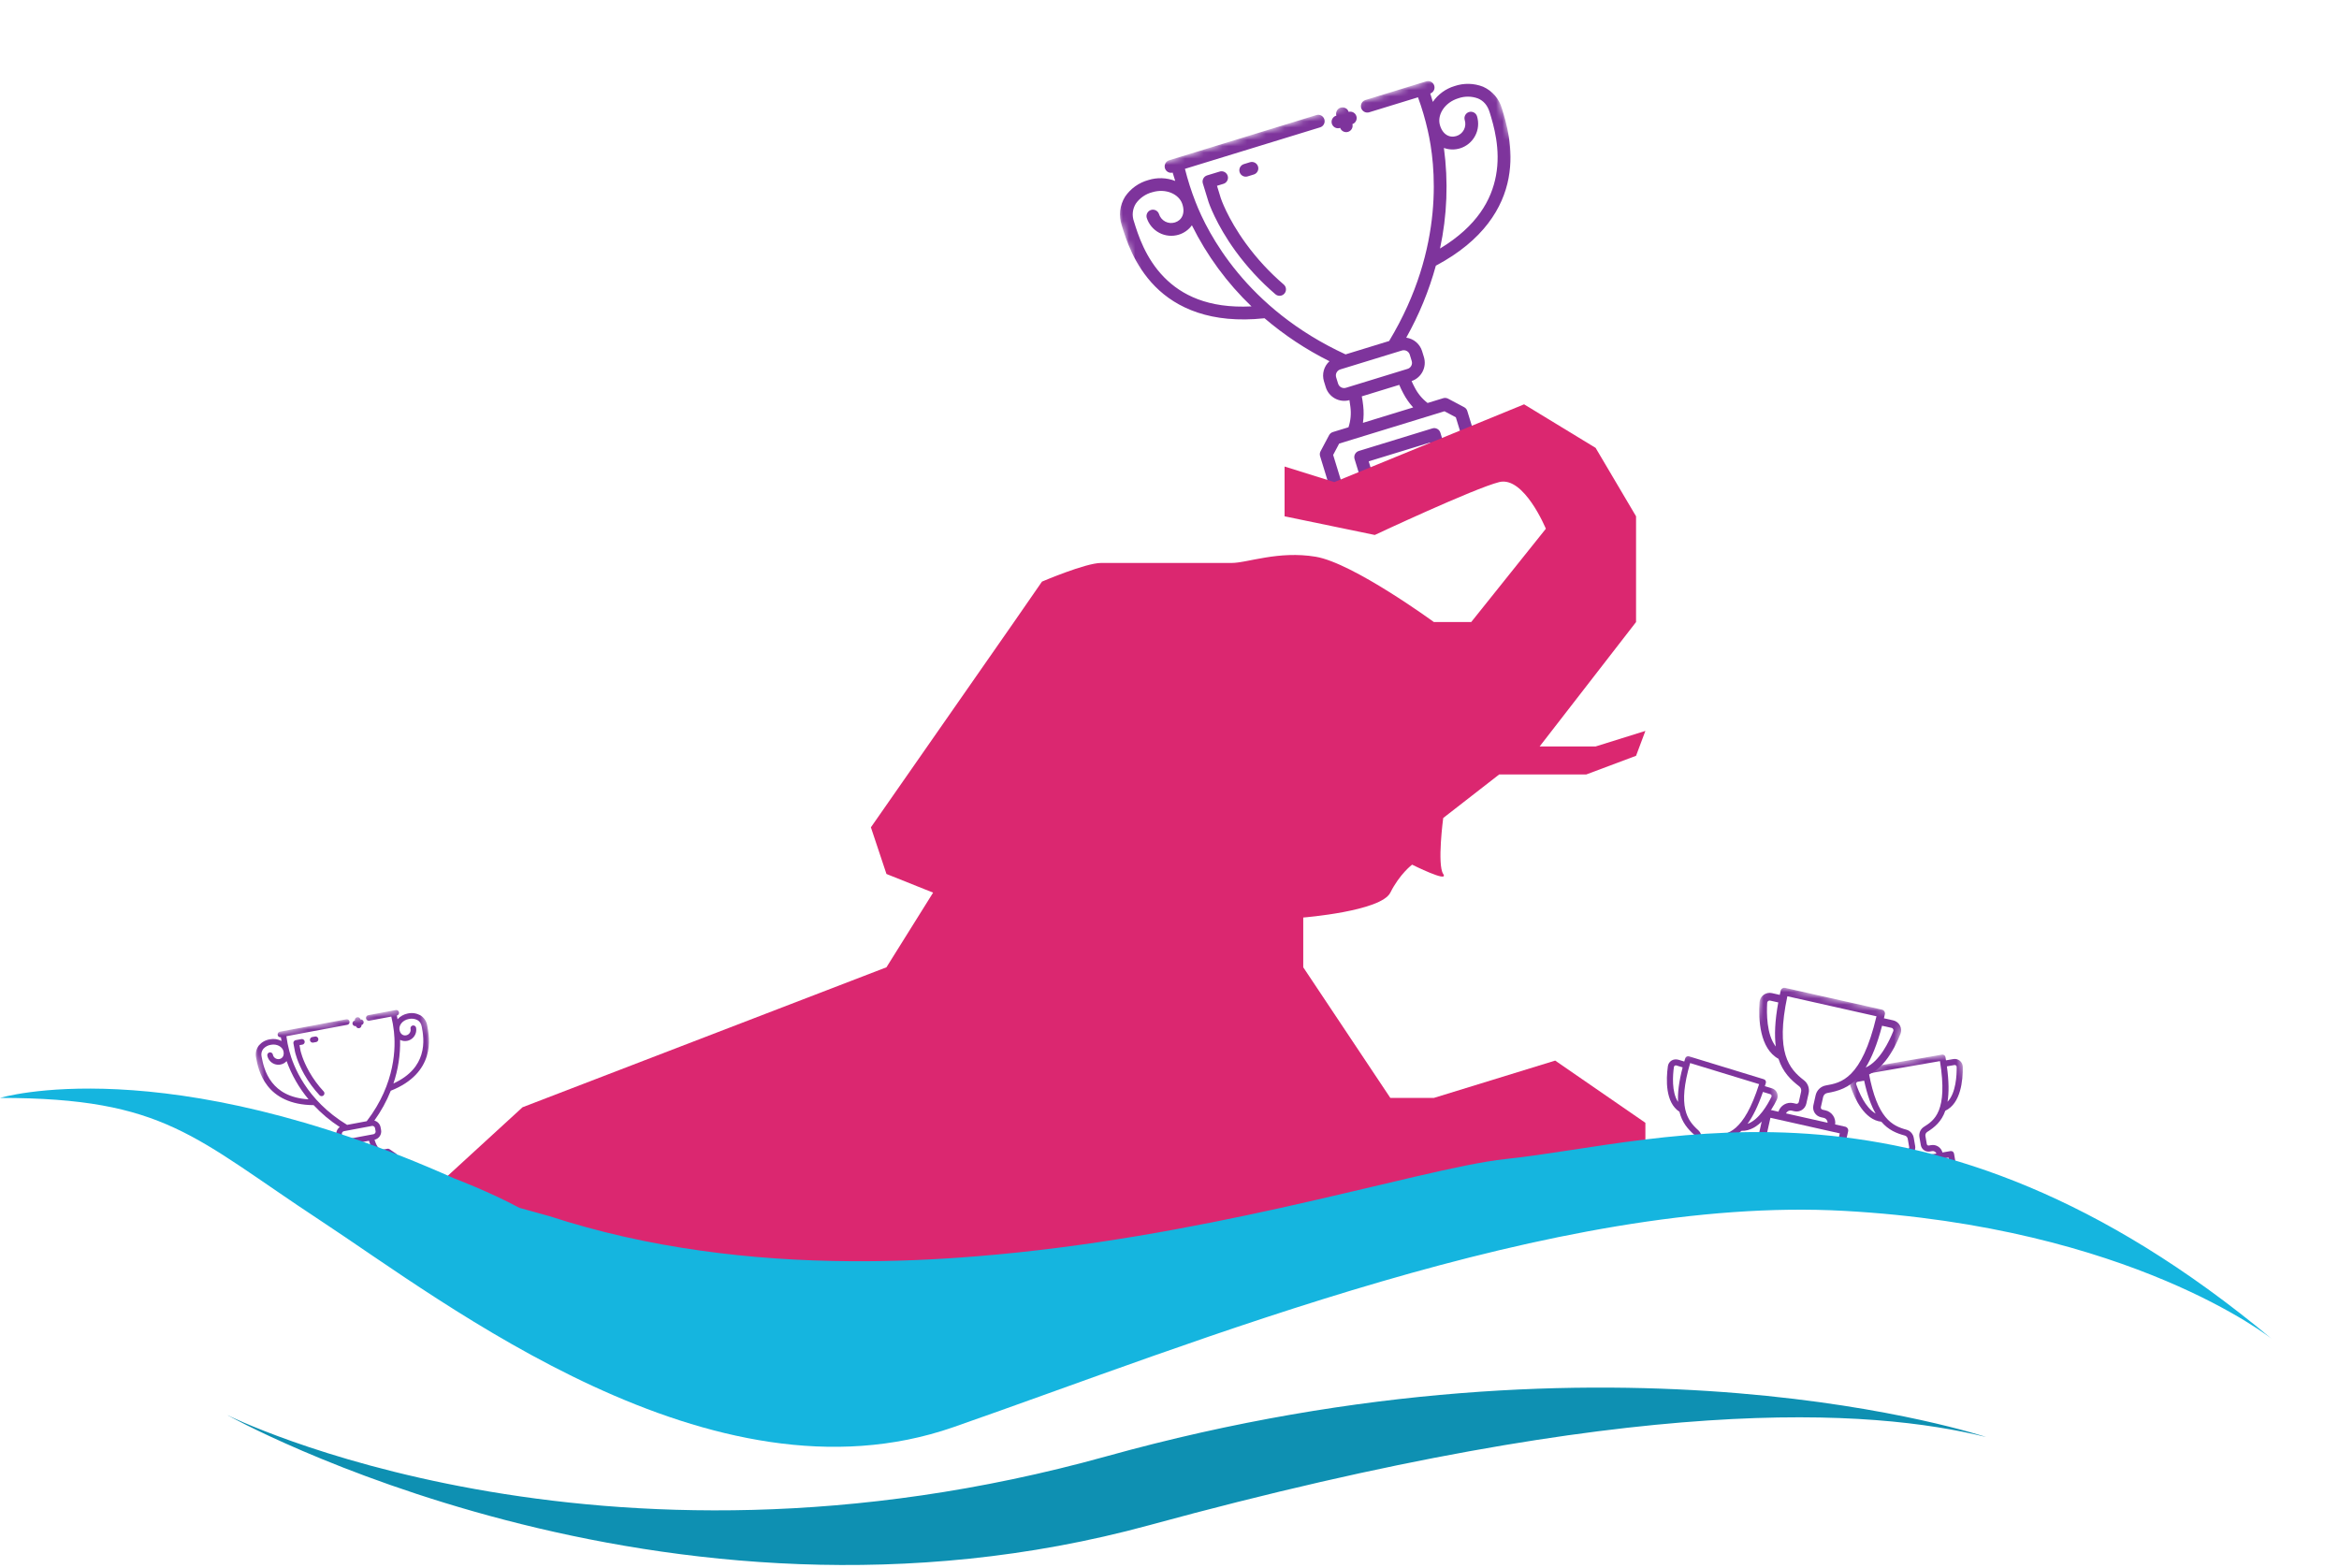 <svg width="376" height="252" viewBox="0 0 376 252" fill="none" xmlns="http://www.w3.org/2000/svg">
<g filter="url(#filter0_d_167_457)">
<mask id="mask0_167_457" style="mask-type:luminance" maskUnits="userSpaceOnUse" x="188" y="0" width="80" height="80">
<path d="M188 18.781L249.182 4.57764e-05L267.964 61.187L206.782 79.968L188 18.781Z" fill="white"/>
</mask>
<g mask="url(#mask0_167_457)">
<path d="M230.022 64.166L239.875 61.142L240.48 63.114L230.627 66.138L230.022 64.166ZM228.425 62.499C228.361 62.519 228.299 62.546 228.24 62.578C228.181 62.61 228.126 62.648 228.074 62.691C228.022 62.734 227.975 62.782 227.933 62.835C227.89 62.887 227.853 62.943 227.822 63.002C227.791 63.062 227.765 63.124 227.746 63.188C227.726 63.253 227.713 63.319 227.707 63.386C227.701 63.453 227.701 63.52 227.708 63.587C227.714 63.654 227.728 63.72 227.747 63.784L228.958 67.727C228.977 67.792 229.003 67.854 229.034 67.914C229.066 67.974 229.104 68.029 229.146 68.082C229.189 68.134 229.237 68.182 229.288 68.225C229.341 68.268 229.397 68.305 229.456 68.338C229.516 68.369 229.579 68.395 229.643 68.415C229.707 68.434 229.773 68.448 229.841 68.454C229.908 68.461 229.976 68.461 230.043 68.454C230.111 68.447 230.176 68.434 230.241 68.414L242.076 64.781C242.14 64.761 242.203 64.735 242.262 64.703C242.322 64.671 242.377 64.633 242.43 64.59C242.482 64.547 242.529 64.499 242.571 64.446C242.613 64.394 242.65 64.338 242.681 64.277C242.714 64.218 242.738 64.155 242.757 64.09C242.777 64.026 242.789 63.959 242.795 63.892C242.801 63.825 242.801 63.757 242.793 63.69C242.786 63.623 242.772 63.557 242.752 63.493L241.542 59.55C241.522 59.485 241.496 59.424 241.464 59.365C241.432 59.306 241.394 59.25 241.351 59.198C241.309 59.146 241.261 59.099 241.209 59.057C241.156 59.014 241.101 58.977 241.041 58.945C240.983 58.913 240.92 58.887 240.856 58.868C240.792 58.848 240.726 58.835 240.658 58.828C240.592 58.822 240.525 58.821 240.458 58.828C240.391 58.834 240.325 58.847 240.26 58.867L228.425 62.499ZM225.274 61.31L242.202 56.114L244.027 57.081L245.414 61.599C245.497 61.873 245.665 62.077 245.916 62.213L248.116 63.373L248.597 64.941L224.933 72.205L224.452 70.637L225.623 68.442C225.753 68.189 225.777 67.926 225.693 67.653L224.307 63.134L225.274 61.31ZM228.91 53.718L234.935 51.869C235.128 52.334 235.345 52.789 235.585 53.232C236.014 54.057 236.543 54.812 237.169 55.498L229.096 57.977C229.23 57.057 229.243 56.135 229.136 55.212C229.078 54.645 228.991 54.131 228.909 53.719L228.91 53.718ZM225.483 49.38L235.336 46.355C235.401 46.334 235.467 46.319 235.534 46.31C235.602 46.302 235.671 46.3 235.738 46.305C235.806 46.311 235.873 46.323 235.939 46.342C236.004 46.361 236.068 46.386 236.128 46.418C236.188 46.45 236.245 46.487 236.298 46.53C236.351 46.573 236.399 46.621 236.442 46.674C236.484 46.727 236.522 46.784 236.554 46.845C236.585 46.906 236.611 46.969 236.629 47.034L236.932 48.021C236.954 48.086 236.968 48.153 236.976 48.22C236.984 48.288 236.984 48.356 236.979 48.424C236.973 48.492 236.96 48.559 236.94 48.624C236.921 48.689 236.895 48.752 236.863 48.813C236.831 48.872 236.792 48.929 236.749 48.981C236.705 49.034 236.657 49.082 236.604 49.124C236.551 49.166 236.493 49.203 236.432 49.234C236.372 49.266 236.309 49.291 236.243 49.308L226.39 52.333C226.325 52.355 226.258 52.37 226.191 52.378C226.123 52.387 226.055 52.388 225.988 52.383C225.919 52.378 225.852 52.365 225.787 52.346C225.721 52.327 225.658 52.302 225.597 52.271C225.537 52.239 225.481 52.201 225.428 52.158C225.375 52.115 225.327 52.067 225.284 52.014C225.241 51.961 225.203 51.904 225.172 51.843C225.14 51.783 225.115 51.719 225.096 51.654L224.793 50.668C224.772 50.602 224.757 50.536 224.75 50.468C224.742 50.401 224.741 50.332 224.747 50.264C224.753 50.197 224.766 50.13 224.785 50.064C224.805 49.999 224.83 49.936 224.863 49.877C224.895 49.816 224.933 49.76 224.977 49.707C225.02 49.655 225.069 49.608 225.122 49.564C225.176 49.522 225.232 49.485 225.293 49.454C225.354 49.423 225.418 49.398 225.483 49.38ZM244.427 5.8C244.941 5.62 245.471 5.532 246.015 5.538C246.56 5.543 247.088 5.641 247.598 5.832C248.452 6.197 249.104 6.869 249.472 8.069C250.109 10.143 251.275 13.995 250.48 18.245C249.76 22.099 247.502 26.31 241.488 29.956C242.058 27.299 242.396 24.612 242.5 21.896C242.605 19.18 242.474 16.475 242.111 13.782C242.528 13.934 242.96 14.015 243.404 14.026C243.849 14.037 244.283 13.977 244.708 13.846C244.837 13.806 244.963 13.76 245.088 13.708C245.212 13.655 245.333 13.597 245.452 13.532C245.57 13.468 245.685 13.398 245.797 13.323C245.909 13.247 246.017 13.166 246.121 13.08C246.225 12.993 246.324 12.903 246.419 12.807C246.514 12.711 246.604 12.611 246.689 12.506C246.774 12.401 246.854 12.293 246.928 12.181C247.002 12.068 247.072 11.952 247.134 11.833C247.198 11.714 247.255 11.592 247.306 11.467C247.357 11.342 247.402 11.215 247.441 11.086C247.48 10.956 247.512 10.826 247.538 10.694C247.563 10.561 247.583 10.428 247.596 10.294C247.609 10.159 247.615 10.025 247.615 9.889C247.615 9.754 247.608 9.621 247.594 9.486C247.581 9.352 247.561 9.218 247.534 9.086C247.508 8.954 247.475 8.824 247.436 8.694C247.416 8.63 247.39 8.567 247.358 8.507C247.325 8.448 247.288 8.392 247.244 8.339C247.201 8.287 247.153 8.24 247.101 8.197C247.048 8.153 246.992 8.117 246.932 8.084C246.872 8.053 246.809 8.027 246.745 8.008C246.68 7.989 246.614 7.976 246.545 7.969C246.478 7.962 246.411 7.963 246.343 7.97C246.276 7.976 246.209 7.99 246.145 8.01C246.079 8.03 246.018 8.056 245.958 8.088C245.898 8.12 245.842 8.158 245.789 8.201C245.737 8.245 245.69 8.292 245.647 8.345C245.604 8.397 245.567 8.454 245.535 8.513C245.504 8.574 245.477 8.636 245.458 8.701C245.439 8.766 245.426 8.832 245.419 8.899C245.413 8.968 245.413 9.035 245.42 9.102C245.427 9.17 245.44 9.236 245.46 9.301C245.501 9.429 245.529 9.562 245.544 9.696C245.559 9.831 245.56 9.966 245.548 10.1C245.537 10.235 245.511 10.368 245.474 10.498C245.435 10.628 245.384 10.752 245.321 10.873C245.258 10.992 245.184 11.105 245.098 11.21C245.013 11.314 244.917 11.41 244.813 11.496C244.708 11.582 244.596 11.657 244.477 11.721C244.357 11.785 244.232 11.836 244.103 11.875C243 12.214 241.863 11.606 241.45 10.032C241.039 8.458 242.206 6.482 244.427 5.8ZM209.955 16.382C209.889 16.402 209.827 16.428 209.768 16.46C209.708 16.493 209.652 16.53 209.6 16.573C209.547 16.616 209.5 16.664 209.457 16.717C209.414 16.769 209.377 16.825 209.345 16.886C209.313 16.945 209.288 17.008 209.268 17.072C209.248 17.138 209.236 17.203 209.229 17.272C209.223 17.339 209.224 17.406 209.23 17.474C209.237 17.541 209.25 17.607 209.27 17.672C209.29 17.737 209.316 17.799 209.349 17.858C209.381 17.918 209.418 17.975 209.461 18.027C209.504 18.079 209.552 18.126 209.605 18.169C209.657 18.212 209.714 18.249 209.774 18.281C209.833 18.313 209.896 18.338 209.961 18.358C210.026 18.378 210.092 18.39 210.16 18.397C210.227 18.403 210.294 18.403 210.362 18.396C210.429 18.389 210.495 18.376 210.56 18.356L211.547 18.053C211.612 18.033 211.674 18.007 211.734 17.975C211.794 17.943 211.849 17.905 211.901 17.862C211.954 17.819 212.002 17.771 212.044 17.719C212.087 17.666 212.125 17.61 212.156 17.55C212.188 17.49 212.213 17.427 212.233 17.363C212.252 17.298 212.266 17.232 212.272 17.164C212.278 17.097 212.278 17.029 212.271 16.961C212.264 16.895 212.251 16.828 212.231 16.764C212.211 16.698 212.185 16.636 212.153 16.577C212.12 16.517 212.083 16.461 212.04 16.409C211.997 16.356 211.949 16.309 211.896 16.266C211.844 16.223 211.788 16.186 211.728 16.154C211.668 16.122 211.605 16.097 211.54 16.078C211.476 16.057 211.409 16.045 211.342 16.038C211.274 16.032 211.207 16.032 211.14 16.039C211.072 16.046 211.006 16.059 210.941 16.079L209.955 16.382ZM204.037 18.199C203.972 18.219 203.91 18.245 203.851 18.278C203.791 18.311 203.736 18.349 203.684 18.392C203.632 18.436 203.585 18.484 203.542 18.536C203.5 18.589 203.463 18.645 203.432 18.705C203.401 18.765 203.375 18.828 203.356 18.893C203.338 18.957 203.325 19.024 203.319 19.091C203.313 19.158 203.314 19.226 203.32 19.293C203.328 19.36 203.341 19.426 203.362 19.491L204.285 22.499C204.285 22.499 205.442 26.007 208.618 30.374C210.488 32.936 212.628 35.249 215.036 37.313C215.088 37.356 215.143 37.394 215.201 37.426C215.26 37.457 215.322 37.484 215.386 37.503C215.45 37.524 215.515 37.537 215.581 37.544C215.648 37.552 215.715 37.552 215.781 37.547C215.848 37.541 215.913 37.53 215.978 37.511C216.042 37.493 216.104 37.468 216.164 37.437C216.223 37.407 216.28 37.371 216.332 37.33C216.385 37.288 216.433 37.242 216.476 37.191C216.52 37.14 216.558 37.086 216.591 37.027C216.624 36.969 216.651 36.908 216.672 36.844C216.693 36.781 216.708 36.716 216.716 36.649C216.725 36.583 216.726 36.517 216.722 36.45C216.717 36.383 216.706 36.317 216.689 36.252C216.671 36.188 216.648 36.126 216.618 36.066C216.589 36.005 216.554 35.949 216.513 35.896C216.473 35.842 216.427 35.793 216.377 35.749C214.091 33.789 212.06 31.593 210.286 29.16C207.274 25.02 206.243 21.849 206.243 21.849L205.636 19.869L206.614 19.569C206.683 19.551 206.748 19.528 206.812 19.497C206.875 19.468 206.934 19.431 206.991 19.389C207.047 19.346 207.098 19.299 207.144 19.246C207.191 19.193 207.231 19.136 207.265 19.075C207.301 19.014 207.328 18.95 207.35 18.883C207.372 18.817 207.386 18.748 207.394 18.678C207.402 18.608 207.402 18.539 207.396 18.468C207.389 18.399 207.375 18.33 207.354 18.263C207.334 18.196 207.307 18.131 207.273 18.07C207.239 18.008 207.2 17.95 207.154 17.897C207.109 17.843 207.058 17.795 207.003 17.752C206.947 17.709 206.888 17.671 206.825 17.64C206.762 17.61 206.697 17.584 206.629 17.567C206.561 17.549 206.492 17.538 206.422 17.535C206.351 17.531 206.282 17.535 206.212 17.545C206.143 17.556 206.075 17.573 206.009 17.598L204.037 18.199ZM198.88 25.757C198.751 25.797 198.619 25.825 198.484 25.839C198.349 25.854 198.214 25.855 198.078 25.842C197.944 25.83 197.811 25.804 197.681 25.766C197.551 25.726 197.427 25.675 197.306 25.612C197.186 25.549 197.074 25.473 196.969 25.388C196.864 25.302 196.769 25.206 196.683 25.101C196.597 24.997 196.522 24.884 196.458 24.765C196.394 24.645 196.343 24.52 196.304 24.39C196.282 24.328 196.254 24.268 196.221 24.212C196.187 24.156 196.149 24.103 196.105 24.053C196.061 24.005 196.013 23.96 195.961 23.92C195.909 23.88 195.854 23.846 195.795 23.816C195.736 23.787 195.675 23.763 195.612 23.745C195.549 23.727 195.484 23.716 195.419 23.71C195.353 23.705 195.287 23.706 195.222 23.712C195.157 23.72 195.093 23.733 195.03 23.752C194.967 23.772 194.907 23.797 194.849 23.827C194.79 23.858 194.736 23.895 194.685 23.936C194.634 23.977 194.587 24.022 194.544 24.073C194.502 24.123 194.464 24.177 194.432 24.234C194.4 24.292 194.374 24.351 194.353 24.413C194.332 24.476 194.318 24.54 194.309 24.605C194.301 24.67 194.299 24.735 194.302 24.801C194.306 24.866 194.317 24.931 194.333 24.995C194.373 25.124 194.419 25.25 194.471 25.375C194.524 25.5 194.582 25.621 194.646 25.739C194.71 25.858 194.781 25.973 194.856 26.085C194.932 26.197 195.012 26.305 195.099 26.408C195.185 26.513 195.276 26.612 195.372 26.707C195.467 26.802 195.567 26.892 195.672 26.978C195.777 27.062 195.886 27.142 195.998 27.217C196.11 27.291 196.226 27.36 196.346 27.424C196.465 27.487 196.587 27.544 196.712 27.596C196.836 27.646 196.964 27.692 197.092 27.731C197.222 27.77 197.353 27.802 197.485 27.828C197.617 27.854 197.751 27.874 197.886 27.887C198.019 27.9 198.154 27.906 198.289 27.906C198.424 27.906 198.559 27.899 198.693 27.885C198.827 27.872 198.961 27.853 199.093 27.826C199.225 27.8 199.356 27.767 199.485 27.728C199.91 27.598 200.304 27.403 200.666 27.145C201.027 26.887 201.339 26.577 201.6 26.218C202.807 28.651 204.215 30.963 205.824 33.152C207.432 35.341 209.218 37.376 211.18 39.255C204.161 39.61 199.925 37.396 197.172 34.61C194.13 31.537 192.928 27.695 192.292 25.622C192.204 25.385 192.144 25.14 192.112 24.889C192.08 24.637 192.077 24.386 192.104 24.134C192.13 23.881 192.185 23.635 192.269 23.396C192.352 23.157 192.462 22.93 192.598 22.716C192.913 22.271 193.294 21.895 193.742 21.585C194.189 21.274 194.676 21.049 195.203 20.91C197.423 20.229 199.497 21.209 200.041 22.743C200.583 24.279 199.983 25.418 198.88 25.757ZM225.505 7.303C225.44 7.324 225.379 7.35 225.32 7.382C225.261 7.414 225.205 7.452 225.154 7.495C225.102 7.538 225.055 7.586 225.013 7.638C224.971 7.69 224.934 7.746 224.902 7.805C224.871 7.865 224.845 7.927 224.826 7.992C224.807 8.056 224.794 8.122 224.787 8.189C224.781 8.256 224.781 8.323 224.788 8.39C224.794 8.457 224.807 8.523 224.827 8.587C224.759 8.604 224.695 8.629 224.632 8.659C224.569 8.69 224.51 8.727 224.455 8.769C224.399 8.812 224.349 8.859 224.304 8.912C224.258 8.966 224.219 9.022 224.185 9.083C224.151 9.143 224.123 9.207 224.102 9.273C224.081 9.34 224.066 9.408 224.06 9.477C224.052 9.547 224.052 9.616 224.058 9.685C224.065 9.755 224.079 9.823 224.099 9.889C224.119 9.956 224.146 10.02 224.18 10.081C224.213 10.142 224.253 10.199 224.298 10.252C224.342 10.306 224.393 10.354 224.447 10.398C224.502 10.44 224.56 10.478 224.622 10.508C224.685 10.54 224.749 10.565 224.817 10.583C224.884 10.601 224.952 10.612 225.022 10.617C225.092 10.621 225.161 10.619 225.23 10.609C225.299 10.599 225.367 10.582 225.432 10.559C225.454 10.621 225.482 10.68 225.516 10.736C225.549 10.793 225.588 10.846 225.632 10.895C225.675 10.944 225.723 10.988 225.775 11.029C225.827 11.069 225.883 11.103 225.942 11.133C226.001 11.162 226.061 11.186 226.125 11.203C226.188 11.221 226.252 11.233 226.318 11.238C226.383 11.243 226.449 11.243 226.514 11.236C226.579 11.229 226.644 11.216 226.706 11.197C226.769 11.177 226.829 11.152 226.888 11.121C226.945 11.091 227 11.054 227.051 11.013C227.102 10.972 227.149 10.926 227.192 10.876C227.235 10.826 227.271 10.772 227.303 10.715C227.335 10.657 227.362 10.598 227.383 10.535C227.403 10.473 227.419 10.409 227.427 10.344C227.435 10.279 227.438 10.213 227.434 10.148C227.43 10.082 227.42 10.018 227.404 9.954C227.466 9.932 227.525 9.904 227.582 9.87C227.638 9.837 227.692 9.798 227.741 9.755C227.79 9.711 227.835 9.663 227.876 9.611C227.915 9.559 227.951 9.503 227.98 9.445C228.01 9.386 228.033 9.324 228.051 9.262C228.069 9.198 228.08 9.133 228.086 9.068C228.092 9.002 228.091 8.936 228.084 8.87C228.077 8.805 228.064 8.742 228.044 8.678C228.025 8.615 228 8.554 227.969 8.497C227.938 8.438 227.902 8.383 227.861 8.332C227.819 8.281 227.773 8.235 227.722 8.192C227.673 8.149 227.619 8.112 227.561 8.08C227.504 8.048 227.444 8.022 227.381 8.001C227.318 7.98 227.255 7.966 227.189 7.957C227.124 7.949 227.058 7.947 226.993 7.951C226.927 7.955 226.862 7.965 226.798 7.982C226.778 7.918 226.752 7.855 226.719 7.795C226.686 7.736 226.648 7.68 226.605 7.628C226.561 7.576 226.514 7.529 226.461 7.487C226.408 7.443 226.352 7.407 226.291 7.376C226.232 7.343 226.169 7.318 226.104 7.299C226.039 7.28 225.973 7.267 225.905 7.261C225.838 7.255 225.771 7.255 225.703 7.262C225.636 7.27 225.569 7.283 225.505 7.303ZM239.519 10.982C240.726 16.234 242.42 29.716 233.306 44.821L226.302 46.971C210.304 39.591 204.141 27.501 202.184 22.465C201.504 20.727 200.937 18.952 200.483 17.142L222.169 10.485C222.237 10.467 222.301 10.443 222.364 10.412C222.426 10.381 222.485 10.345 222.54 10.302C222.595 10.259 222.644 10.211 222.69 10.159C222.735 10.106 222.775 10.049 222.809 9.988C222.842 9.928 222.87 9.864 222.891 9.798C222.912 9.732 222.926 9.664 222.933 9.595C222.941 9.526 222.941 9.456 222.934 9.388C222.927 9.318 222.913 9.25 222.893 9.184C222.873 9.117 222.846 9.054 222.813 8.993C222.78 8.931 222.74 8.874 222.695 8.821C222.651 8.768 222.602 8.72 222.546 8.677C222.492 8.633 222.434 8.596 222.372 8.565C222.31 8.534 222.245 8.509 222.178 8.491C222.111 8.472 222.043 8.461 221.973 8.457C221.904 8.452 221.835 8.455 221.766 8.464C221.697 8.474 221.63 8.49 221.564 8.513L197.903 15.776C197.842 15.798 197.782 15.826 197.725 15.86C197.669 15.893 197.616 15.932 197.567 15.976C197.518 16.019 197.473 16.067 197.433 16.119C197.393 16.171 197.358 16.226 197.33 16.286C197.3 16.345 197.276 16.405 197.258 16.469C197.241 16.532 197.23 16.596 197.224 16.662C197.218 16.727 197.219 16.793 197.226 16.858C197.233 16.923 197.246 16.988 197.265 17.05C197.284 17.113 197.31 17.173 197.341 17.232C197.372 17.289 197.408 17.344 197.449 17.395C197.491 17.446 197.536 17.493 197.586 17.536C197.636 17.578 197.69 17.615 197.747 17.647C197.804 17.68 197.864 17.706 197.927 17.727C197.989 17.747 198.053 17.762 198.118 17.771C198.183 17.779 198.249 17.782 198.314 17.778C198.38 17.774 198.445 17.764 198.508 17.748L198.92 19.09C198.229 18.821 197.514 18.675 196.772 18.65C196.031 18.626 195.308 18.724 194.6 18.947C194.223 19.05 193.857 19.185 193.503 19.353C193.15 19.52 192.814 19.718 192.495 19.945C192.176 20.172 191.88 20.425 191.606 20.704C191.332 20.984 191.084 21.285 190.864 21.608C190.652 21.949 190.479 22.31 190.346 22.689C190.213 23.068 190.124 23.457 190.077 23.857C190.03 24.256 190.027 24.655 190.068 25.055C190.109 25.455 190.193 25.845 190.321 26.227C190.957 28.3 192.251 32.575 195.707 36.064C199.105 39.496 204.636 42.091 213.278 41.161C216.475 43.89 219.954 46.193 223.714 48.07C223.497 48.266 223.31 48.491 223.155 48.741C223.001 48.991 222.884 49.258 222.804 49.541C222.726 49.825 222.687 50.114 222.69 50.408C222.694 50.703 222.737 50.991 222.821 51.273L223.124 52.259C223.185 52.45 223.262 52.634 223.357 52.809C223.452 52.985 223.563 53.151 223.69 53.305C223.818 53.459 223.958 53.6 224.112 53.727C224.267 53.855 224.432 53.966 224.607 54.062C224.783 54.157 224.966 54.235 225.157 54.295C225.347 54.355 225.542 54.397 225.741 54.419C225.94 54.442 226.139 54.445 226.338 54.429C226.537 54.414 226.733 54.38 226.926 54.326C226.982 54.639 227.037 55.011 227.081 55.417C227.224 56.53 227.122 57.62 226.773 58.686L224.257 59.458C224.126 59.499 224.008 59.564 223.903 59.652C223.798 59.74 223.714 59.845 223.65 59.967L222.283 62.543C222.219 62.664 222.18 62.791 222.167 62.927C222.154 63.063 222.167 63.196 222.207 63.326L223.597 67.853L222.431 70.052C222.365 70.172 222.325 70.3 222.312 70.436C222.298 70.572 222.311 70.706 222.35 70.836L223.259 73.795C223.279 73.861 223.305 73.923 223.337 73.983C223.369 74.043 223.407 74.098 223.451 74.151C223.494 74.204 223.542 74.251 223.595 74.294C223.648 74.337 223.704 74.374 223.764 74.406C223.824 74.438 223.887 74.463 223.952 74.482C224.017 74.501 224.084 74.515 224.151 74.52C224.219 74.527 224.287 74.527 224.354 74.519C224.422 74.512 224.488 74.499 224.553 74.478L250.185 66.61C250.25 66.59 250.312 66.564 250.371 66.532C250.431 66.499 250.487 66.462 250.539 66.418C250.591 66.375 250.638 66.327 250.68 66.275C250.723 66.222 250.76 66.166 250.792 66.107C250.823 66.046 250.849 65.984 250.868 65.919C250.887 65.855 250.9 65.788 250.906 65.721C250.912 65.654 250.913 65.586 250.906 65.52C250.899 65.452 250.885 65.386 250.865 65.321L249.956 62.361C249.874 62.09 249.707 61.888 249.457 61.755L247.259 60.589L245.869 56.064C245.83 55.934 245.766 55.817 245.679 55.712C245.591 55.607 245.488 55.523 245.367 55.459L242.79 54.093C242.669 54.027 242.539 53.988 242.402 53.975C242.265 53.961 242.13 53.975 241.998 54.014L239.489 54.785C238.601 54.097 237.904 53.253 237.397 52.252C237.203 51.894 237.043 51.552 236.919 51.26C237.108 51.196 237.29 51.114 237.462 51.016C237.636 50.916 237.799 50.802 237.949 50.671C238.101 50.541 238.239 50.397 238.362 50.241C238.486 50.083 238.593 49.917 238.685 49.739C238.776 49.562 238.85 49.377 238.907 49.185C238.963 48.994 239 48.798 239.019 48.6C239.037 48.401 239.036 48.202 239.017 48.003C238.997 47.804 238.959 47.609 238.902 47.418L238.599 46.431C238.511 46.15 238.385 45.887 238.222 45.641C238.059 45.396 237.865 45.178 237.64 44.988C237.415 44.798 237.169 44.642 236.899 44.523C236.63 44.402 236.35 44.322 236.058 44.282C238.116 40.618 239.703 36.761 240.817 32.71C248.497 28.633 251.615 23.379 252.507 18.631C253.412 13.801 252.081 9.538 251.444 7.464C251.336 7.077 251.187 6.707 250.998 6.353C250.808 5.999 250.582 5.67 250.321 5.366C250.058 5.061 249.766 4.789 249.445 4.55C249.123 4.309 248.779 4.107 248.412 3.943C248.048 3.799 247.674 3.689 247.29 3.611C246.907 3.534 246.519 3.49 246.128 3.482C245.737 3.473 245.347 3.498 244.961 3.557C244.574 3.617 244.196 3.71 243.825 3.837C243.115 4.05 242.46 4.374 241.861 4.81C241.262 5.246 240.751 5.769 240.331 6.379L239.919 5.036C239.98 5.014 240.039 4.986 240.096 4.952C240.152 4.919 240.205 4.88 240.254 4.837C240.303 4.793 240.348 4.745 240.388 4.693C240.428 4.641 240.463 4.585 240.492 4.527C240.522 4.468 240.545 4.407 240.563 4.343C240.58 4.281 240.592 4.216 240.598 4.15C240.603 4.085 240.602 4.019 240.595 3.954C240.588 3.888 240.574 3.825 240.555 3.762C240.536 3.7 240.511 3.638 240.48 3.581C240.45 3.523 240.413 3.468 240.372 3.417C240.331 3.366 240.285 3.319 240.235 3.277C240.185 3.234 240.132 3.197 240.074 3.165C240.017 3.132 239.956 3.106 239.894 3.085C239.832 3.065 239.768 3.05 239.703 3.042C239.638 3.033 239.572 3.03 239.507 3.035C239.441 3.038 239.376 3.049 239.313 3.064L229.452 6.091C229.39 6.114 229.331 6.142 229.275 6.175C229.218 6.209 229.166 6.247 229.116 6.291C229.067 6.334 229.023 6.383 228.982 6.434C228.943 6.487 228.908 6.542 228.878 6.601C228.849 6.66 228.825 6.721 228.808 6.784C228.79 6.847 228.778 6.912 228.773 6.977C228.767 7.043 228.768 7.109 228.775 7.174C228.783 7.238 228.796 7.303 228.815 7.365C228.834 7.428 228.86 7.489 228.89 7.547C228.921 7.605 228.957 7.66 228.998 7.711C229.039 7.762 229.085 7.809 229.136 7.851C229.185 7.893 229.239 7.931 229.296 7.963C229.354 7.995 229.414 8.022 229.476 8.042C229.539 8.063 229.603 8.077 229.667 8.086C229.733 8.095 229.798 8.098 229.864 8.093C229.929 8.09 229.994 8.079 230.058 8.063L237.947 5.642C238.586 7.388 239.109 9.168 239.519 10.982Z" fill="#7E349C"/>
</g>
<mask id="mask1_167_457" style="mask-type:luminance" maskUnits="userSpaceOnUse" x="287" y="148" width="30" height="35">
<path d="M293.506 148L316.271 153.116L309.765 182.067L287 176.952L293.506 148Z" fill="white"/>
</mask>
<g mask="url(#mask1_167_457)">
<path d="M314.346 155.771C313.725 157.33 312.179 160.627 309.91 161.615C310.866 160.071 311.754 157.922 312.548 154.896C312.56 154.899 312.569 154.904 312.581 154.906L314.062 155.239C314.22 155.274 314.297 155.382 314.329 155.442C314.36 155.502 314.405 155.625 314.346 155.771ZM303.519 164.493C302.699 164.637 302.05 165.259 301.866 166.077L301.503 167.695C301.31 168.553 301.852 169.409 302.712 169.602L303.165 169.704C303.538 169.787 303.791 170.122 303.786 170.49L297.107 168.989C297.26 168.654 297.632 168.46 298.005 168.544L298.457 168.646C299.317 168.839 300.173 168.298 300.366 167.439L300.742 165.77C300.919 164.978 300.626 164.152 299.994 163.666C297.582 161.81 295.398 159.231 297.321 150.157L311.65 153.377C309.256 163.489 305.947 164.069 303.519 164.493ZM304.569 177.445L293.424 174.94L294.602 169.694L305.748 172.199L304.569 177.445ZM305.018 179.699L292.054 176.786L292.243 175.943L305.207 178.856L305.018 179.699ZM294.082 151.218C294.092 151.06 294.185 150.969 294.239 150.928C294.294 150.887 294.41 150.823 294.567 150.858L295.861 151.149C295.312 154.151 295.23 156.441 295.463 158.239C293.965 156.335 293.98 152.847 294.082 151.218ZM315.425 154.866C315.201 154.441 314.803 154.137 314.333 154.032L312.852 153.699C312.85 153.698 312.848 153.698 312.846 153.698C312.896 153.483 312.948 153.269 312.998 153.046C313.073 152.712 312.863 152.381 312.529 152.306L296.983 148.813C296.649 148.738 296.318 148.948 296.243 149.281C296.193 149.504 296.148 149.719 296.102 149.935L294.838 149.651C294.369 149.545 293.879 149.65 293.495 149.938C293.112 150.224 292.875 150.663 292.845 151.14C292.675 153.846 292.86 158.55 295.898 160.217C296.603 162.378 297.889 163.608 299.238 164.645C299.49 164.839 299.605 165.174 299.533 165.498L299.157 167.168C299.115 167.357 298.918 167.481 298.729 167.438L298.276 167.337C297.236 167.103 296.2 167.715 295.888 168.715L294.269 168.351C293.935 168.276 293.604 168.485 293.529 168.819L292.214 174.668L291.91 174.6C291.576 174.525 291.244 174.734 291.169 175.068L290.709 177.118C290.634 177.452 290.844 177.783 291.178 177.858L305.351 181.043C305.685 181.118 306.016 180.908 306.091 180.575L306.552 178.525C306.627 178.191 306.417 177.86 306.083 177.785L305.779 177.716L307.093 171.867C307.168 171.533 306.958 171.202 306.624 171.127L305.005 170.763C305.151 169.727 304.477 168.73 303.436 168.496L302.984 168.394C302.791 168.351 302.669 168.159 302.712 167.966L303.075 166.349C303.149 166.019 303.408 165.77 303.733 165.713C305.494 165.405 307.214 164.893 308.791 163.13C312.287 162.972 314.487 158.764 315.498 156.23C315.675 155.786 315.648 155.289 315.425 154.866Z" fill="#7E349C"/>
</g>
<mask id="mask2_167_457" style="mask-type:luminance" maskUnits="userSpaceOnUse" x="307" y="159" width="23" height="27">
<path d="M307 162.141L325.146 159L329.141 182.077L310.994 185.218L307 162.141Z" fill="white"/>
</mask>
<g mask="url(#mask2_167_457)">
<path d="M324.544 161.518C324.561 162.842 324.429 165.713 323.072 167.118C323.303 165.704 323.302 163.868 322.968 161.422C322.977 161.42 322.986 161.421 322.995 161.42L324.176 161.215C324.301 161.193 324.39 161.248 324.432 161.283C324.473 161.317 324.542 161.393 324.544 161.518ZM319.28 171.146C318.725 171.499 318.44 172.148 318.553 172.801L318.776 174.09C318.894 174.774 319.548 175.234 320.234 175.115L320.594 175.053C320.892 175.002 321.177 175.169 321.285 175.439L315.961 176.36C315.972 176.07 316.184 175.816 316.482 175.765L316.842 175.703C317.528 175.584 317.989 174.931 317.87 174.246L317.64 172.916C317.531 172.284 317.068 171.771 316.46 171.607C314.141 170.982 311.77 169.76 310.432 162.562L321.854 160.585C323.161 168.682 320.923 170.104 319.28 171.146ZM323.956 180.274L315.071 181.812L314.347 177.631L323.232 176.093L323.956 180.274ZM324.963 181.783L314.629 183.572L314.513 182.9L324.847 181.111L324.963 181.783ZM308.391 164.314C308.35 164.196 308.391 164.101 308.418 164.055C308.446 164.008 308.511 163.927 308.636 163.905L309.668 163.726C310.174 166.081 310.805 167.776 311.517 169.017C309.85 168.08 308.808 165.532 308.391 164.314ZM325.057 160.531C324.765 160.29 324.383 160.188 324.009 160.253L322.828 160.457C322.826 160.457 322.825 160.458 322.823 160.458C322.795 160.286 322.769 160.115 322.738 159.937C322.692 159.671 322.438 159.493 322.172 159.539L309.781 161.684C309.515 161.73 309.337 161.983 309.383 162.248C309.413 162.426 309.445 162.597 309.477 162.768L308.469 162.943C308.095 163.007 307.77 163.231 307.576 163.557C307.383 163.882 307.343 164.273 307.465 164.63C308.158 166.655 309.713 170.03 312.431 170.328C313.598 171.691 314.907 172.2 316.204 172.55C316.446 172.615 316.632 172.824 316.676 173.082L316.907 174.413C316.933 174.564 316.827 174.714 316.676 174.74L316.315 174.803C315.486 174.946 314.915 175.705 314.99 176.528L313.699 176.752C313.433 176.798 313.254 177.051 313.3 177.317L314.107 181.979L313.864 182.021C313.598 182.067 313.42 182.32 313.466 182.586L313.749 184.22C313.795 184.486 314.048 184.664 314.314 184.618L325.611 182.662C325.878 182.616 326.056 182.363 326.01 182.098L325.727 180.464C325.681 180.197 325.428 180.02 325.162 180.066L324.919 180.108L324.112 175.445C324.066 175.179 323.813 175.001 323.547 175.047L322.257 175.27C322.05 174.47 321.258 173.947 320.428 174.091L320.067 174.153C319.914 174.18 319.766 174.076 319.74 173.923L319.517 172.634C319.471 172.371 319.584 172.111 319.805 171.971C320.996 171.215 322.095 170.322 322.714 168.561C325.215 167.39 325.55 163.658 325.522 161.504C325.517 161.127 325.347 160.772 325.057 160.531Z" fill="#7E349C"/>
</g>
<mask id="mask3_167_457" style="mask-type:luminance" maskUnits="userSpaceOnUse" x="276" y="157" width="23" height="27">
<path d="M276 160.141L294.146 157L298.141 180.077L279.994 183.218L276 160.141Z" fill="white"/>
</mask>
<g mask="url(#mask3_167_457)">
<path d="M294.761 166.332C294.179 167.522 292.766 170.024 290.921 170.666C291.765 169.508 292.592 167.869 293.399 165.536C293.407 165.539 293.415 165.543 293.423 165.546L294.569 165.896C294.691 165.933 294.746 166.022 294.767 166.072C294.788 166.121 294.816 166.22 294.761 166.332ZM285.719 172.55C285.065 172.614 284.517 173.064 284.324 173.698L283.941 174.949C283.738 175.613 284.114 176.319 284.779 176.522L285.129 176.629C285.418 176.717 285.597 176.996 285.572 177.285L280.404 175.705C280.545 175.451 280.849 175.32 281.138 175.409L281.488 175.516C282.153 175.719 282.859 175.344 283.062 174.68L283.457 173.388C283.645 172.776 283.463 172.108 282.994 171.688C281.207 170.084 279.643 167.923 281.697 160.897L292.782 164.286C290.295 172.102 287.656 172.361 285.719 172.55ZM285.773 182.805L277.15 180.169L278.391 176.11L287.013 178.747L285.773 182.805ZM285.991 184.606L275.962 181.54L276.161 180.887L286.19 183.954L285.991 184.606ZM279.085 161.539C279.102 161.415 279.181 161.348 279.226 161.319C279.272 161.29 279.366 161.247 279.488 161.284L280.489 161.59C279.878 163.92 279.677 165.718 279.752 167.147C278.688 165.558 278.907 162.814 279.085 161.539ZM295.664 165.684C295.513 165.336 295.218 165.073 294.855 164.962L293.709 164.612C293.707 164.611 293.706 164.611 293.704 164.61C293.757 164.444 293.81 164.279 293.863 164.106C293.942 163.849 293.796 163.575 293.538 163.497L281.512 159.819C281.254 159.74 280.981 159.885 280.902 160.143C280.849 160.316 280.801 160.482 280.752 160.649L279.774 160.35C279.411 160.239 279.019 160.292 278.699 160.496C278.381 160.699 278.168 161.029 278.116 161.403C277.821 163.523 277.685 167.236 279.977 168.729C280.403 170.472 281.342 171.517 282.341 172.414C282.528 172.581 282.599 172.852 282.522 173.102L282.127 174.394C282.082 174.541 281.92 174.626 281.773 174.581L281.423 174.474C280.618 174.228 279.767 174.648 279.462 175.416L278.209 175.033C277.951 174.954 277.677 175.099 277.598 175.357L276.215 179.883L275.979 179.81C275.721 179.731 275.447 179.876 275.368 180.135L274.884 181.72C274.805 181.979 274.95 182.252 275.208 182.331L286.173 185.684C286.431 185.763 286.704 185.617 286.783 185.359L287.268 183.774C287.347 183.515 287.202 183.242 286.943 183.163L286.708 183.091L288.092 178.566C288.171 178.308 288.025 178.035 287.767 177.956L286.514 177.573C286.691 176.766 286.22 175.941 285.415 175.695L285.065 175.588C284.916 175.542 284.831 175.384 284.877 175.235L285.259 173.984C285.337 173.729 285.556 173.548 285.815 173.522C287.219 173.385 288.603 173.085 289.95 171.792C292.711 171.876 294.693 168.696 295.64 166.762C295.806 166.423 295.815 166.03 295.664 165.684Z" fill="#7E349C"/>
</g>
<path d="M94 168L82 179V191.5L166.5 204.5L274.5 175.5V170.5L260 160.5L240.5 166.5H233.5L224.5 153L219.5 145.5V137.5C219.5 137.5 232 136.5 233.5 133.5C235 130.5 237 129 237 129C237 129 243 132 242 130.5C241 129 242 121.5 242 121.5L251 114.5H265L273 111.5L274.5 107.5L266.5 110H257.5L273 90V73L266.5 62L255 55L224.5 67.5L216.5 65V73L231 76C231 76 247 68.5 251 67.5C255 66.5 258.5 75 258.5 75L246.5 90H240.5C240.5 90 227.5 80.5 221.5 79.5C215.5 78.5 210.5 80.5 208 80.5H187C184.5 80.5 177.5 83.5 177.5 83.5L173 90L150 123L152.5 130.5L160 133.5L152.5 145.5L94 168Z" fill="#DB2770"/>
<mask id="mask4_167_457" style="mask-type:luminance" maskUnits="userSpaceOnUse" x="50" y="151" width="34" height="34">
<path d="M50.523 156.676L78.073 151.523L83.226 179.075L55.676 184.228L50.523 156.676Z" fill="white"/>
</mask>
<g mask="url(#mask4_167_457)">
<path d="M66.569 178.499L71.006 177.669L71.172 178.557L66.735 179.387L66.569 178.499ZM65.956 177.695C65.927 177.701 65.899 177.709 65.872 177.72C65.844 177.731 65.819 177.745 65.794 177.761C65.769 177.777 65.746 177.796 65.725 177.817C65.704 177.837 65.686 177.86 65.669 177.884C65.652 177.909 65.638 177.934 65.626 177.961C65.615 177.988 65.606 178.016 65.6 178.045C65.594 178.074 65.591 178.104 65.59 178.133C65.59 178.162 65.592 178.192 65.598 178.221L65.93 179.996C65.935 180.025 65.943 180.053 65.954 180.081C65.965 180.109 65.978 180.135 65.994 180.16C66.01 180.185 66.029 180.208 66.049 180.229C66.07 180.25 66.092 180.27 66.117 180.286C66.141 180.303 66.167 180.318 66.194 180.329C66.221 180.341 66.249 180.35 66.278 180.356C66.307 180.362 66.337 180.366 66.366 180.366C66.396 180.366 66.425 180.364 66.454 180.358L71.784 179.362C71.813 179.356 71.841 179.348 71.868 179.337C71.896 179.326 71.922 179.312 71.947 179.296C71.972 179.28 71.995 179.261 72.016 179.24C72.037 179.22 72.055 179.197 72.072 179.172C72.089 179.148 72.103 179.122 72.114 179.095C72.126 179.067 72.134 179.039 72.141 179.01C72.147 178.981 72.15 178.952 72.15 178.922C72.15 178.893 72.147 178.863 72.141 178.834L71.809 177.059C71.804 177.03 71.796 177.002 71.785 176.974C71.773 176.947 71.76 176.921 71.744 176.896C71.728 176.872 71.71 176.849 71.689 176.828C71.668 176.806 71.646 176.788 71.621 176.771C71.597 176.754 71.572 176.74 71.545 176.728C71.518 176.717 71.49 176.708 71.461 176.701C71.432 176.695 71.403 176.692 71.373 176.691C71.344 176.691 71.315 176.693 71.285 176.698L65.956 177.695ZM64.644 177.022L72.266 175.596L73.013 176.107L73.393 178.142C73.416 178.265 73.479 178.362 73.581 178.434L74.481 179.047L74.613 179.753L63.958 181.746L63.826 181.04L64.444 180.143C64.513 180.039 64.536 179.926 64.513 179.803L64.133 177.768L64.644 177.022ZM66.6 173.898L69.313 173.39C69.375 173.603 69.447 173.811 69.529 174.016C69.675 174.396 69.868 174.75 70.107 175.08L66.471 175.76C66.575 175.366 66.626 174.966 66.625 174.559C66.628 174.309 66.615 174.082 66.6 173.898L66.6 173.898ZM65.323 171.841L69.76 171.011C69.79 171.005 69.819 171.002 69.849 171.001C69.879 171.001 69.908 171.003 69.938 171.009C69.967 171.015 69.995 171.024 70.023 171.035C70.051 171.047 70.077 171.061 70.102 171.077C70.126 171.094 70.149 171.113 70.17 171.135C70.191 171.156 70.209 171.179 70.226 171.204C70.242 171.23 70.255 171.256 70.266 171.284C70.277 171.312 70.285 171.341 70.289 171.37L70.372 171.815C70.379 171.844 70.382 171.874 70.382 171.903C70.382 171.933 70.379 171.963 70.373 171.992C70.367 172.022 70.358 172.05 70.346 172.077C70.335 172.105 70.32 172.131 70.303 172.156C70.286 172.18 70.267 172.203 70.245 172.223C70.224 172.244 70.2 172.263 70.175 172.278C70.15 172.294 70.123 172.307 70.095 172.318C70.067 172.329 70.038 172.336 70.009 172.341L65.572 173.171C65.543 173.177 65.513 173.18 65.484 173.18C65.454 173.181 65.424 173.178 65.395 173.173C65.365 173.167 65.337 173.158 65.309 173.147C65.281 173.135 65.255 173.121 65.231 173.104C65.206 173.088 65.183 173.068 65.162 173.047C65.141 173.026 65.123 173.002 65.107 172.977C65.091 172.952 65.077 172.926 65.066 172.898C65.055 172.87 65.048 172.841 65.043 172.811L64.96 172.367C64.954 172.338 64.951 172.308 64.951 172.278C64.951 172.249 64.953 172.219 64.96 172.189C64.966 172.16 64.974 172.132 64.986 172.104C64.998 172.077 65.012 172.051 65.029 172.026C65.046 172.002 65.065 171.979 65.087 171.958C65.108 171.938 65.132 171.92 65.157 171.903C65.183 171.887 65.209 171.874 65.237 171.864C65.265 171.853 65.294 171.846 65.323 171.841ZM75.718 153.812C75.95 153.759 76.185 153.747 76.421 153.776C76.658 153.806 76.883 153.874 77.096 153.983C77.449 154.183 77.7 154.508 77.801 155.049C77.975 155.982 78.293 157.716 77.737 159.526C77.234 161.168 76.043 162.889 73.246 164.179C73.626 163.05 73.905 161.898 74.085 160.721C74.264 159.545 74.341 158.361 74.316 157.171C74.49 157.258 74.674 157.314 74.866 157.341C75.059 157.368 75.251 157.363 75.443 157.327C75.501 157.316 75.558 157.302 75.615 157.286C75.671 157.269 75.727 157.25 75.782 157.227C75.837 157.205 75.89 157.18 75.943 157.153C75.995 157.126 76.046 157.096 76.095 157.064C76.145 157.031 76.192 156.996 76.238 156.959C76.284 156.922 76.328 156.883 76.371 156.842C76.413 156.8 76.453 156.757 76.491 156.712C76.529 156.667 76.565 156.62 76.598 156.571C76.631 156.522 76.662 156.472 76.691 156.42C76.719 156.368 76.745 156.315 76.768 156.261C76.791 156.206 76.812 156.151 76.83 156.095C76.847 156.039 76.863 155.982 76.875 155.924C76.887 155.866 76.896 155.808 76.903 155.749C76.909 155.69 76.913 155.632 76.914 155.572C76.915 155.513 76.912 155.454 76.907 155.395C76.902 155.337 76.894 155.278 76.884 155.22C76.879 155.191 76.87 155.162 76.859 155.135C76.848 155.107 76.835 155.081 76.818 155.056C76.802 155.031 76.783 155.008 76.763 154.987C76.742 154.966 76.719 154.947 76.695 154.93C76.67 154.913 76.644 154.899 76.617 154.887C76.59 154.876 76.562 154.867 76.532 154.86C76.503 154.854 76.474 154.851 76.444 154.851C76.415 154.85 76.385 154.853 76.356 154.858C76.326 154.864 76.298 154.872 76.271 154.883C76.243 154.894 76.217 154.908 76.192 154.924C76.167 154.941 76.144 154.959 76.123 154.98C76.101 155 76.082 155.023 76.066 155.047C76.049 155.072 76.034 155.098 76.023 155.125C76.011 155.153 76.002 155.181 75.996 155.21C75.99 155.239 75.987 155.268 75.987 155.298C75.986 155.328 75.989 155.357 75.994 155.386C76.006 155.444 76.011 155.504 76.011 155.563C76.011 155.622 76.005 155.681 75.993 155.739C75.981 155.797 75.964 155.853 75.941 155.908C75.918 155.963 75.89 156.014 75.856 156.064C75.823 156.112 75.785 156.158 75.743 156.199C75.7 156.241 75.654 156.277 75.604 156.31C75.554 156.342 75.502 156.369 75.447 156.391C75.392 156.413 75.335 156.429 75.277 156.44C74.78 156.533 74.315 156.212 74.213 155.507C74.112 154.801 74.717 153.999 75.718 153.812ZM60.195 156.716C60.165 156.721 60.137 156.729 60.109 156.741C60.082 156.752 60.056 156.765 60.031 156.781C60.006 156.797 59.983 156.816 59.961 156.837C59.94 156.858 59.921 156.88 59.905 156.905C59.888 156.929 59.874 156.955 59.862 156.982C59.85 157.01 59.841 157.038 59.835 157.067C59.829 157.096 59.826 157.125 59.826 157.155C59.825 157.185 59.828 157.214 59.833 157.243C59.839 157.272 59.847 157.301 59.858 157.328C59.869 157.356 59.883 157.382 59.899 157.407C59.915 157.432 59.933 157.455 59.954 157.476C59.975 157.497 59.998 157.516 60.022 157.533C60.047 157.55 60.072 157.564 60.1 157.576C60.127 157.588 60.155 157.596 60.184 157.602C60.213 157.609 60.243 157.612 60.272 157.612C60.302 157.612 60.331 157.61 60.361 157.604L60.805 157.521C60.834 157.516 60.862 157.508 60.89 157.497C60.918 157.486 60.944 157.472 60.969 157.456C60.993 157.44 61.017 157.421 61.038 157.4C61.059 157.379 61.078 157.357 61.095 157.333C61.112 157.308 61.126 157.282 61.138 157.255C61.149 157.227 61.158 157.199 61.164 157.17C61.17 157.141 61.174 157.112 61.174 157.082C61.174 157.053 61.172 157.023 61.166 156.994C61.161 156.965 61.153 156.936 61.142 156.909C61.13 156.881 61.117 156.855 61.101 156.83C61.085 156.805 61.066 156.782 61.045 156.761C61.025 156.74 61.002 156.721 60.977 156.704C60.953 156.687 60.927 156.673 60.9 156.661C60.873 156.649 60.844 156.641 60.815 156.635C60.786 156.628 60.757 156.625 60.727 156.625C60.697 156.625 60.668 156.627 60.639 156.633L60.195 156.716ZM57.53 157.214C57.501 157.22 57.472 157.228 57.445 157.239C57.417 157.251 57.391 157.265 57.367 157.281C57.342 157.297 57.319 157.316 57.298 157.337C57.277 157.358 57.258 157.38 57.242 157.405C57.225 157.429 57.211 157.455 57.199 157.483C57.188 157.51 57.179 157.538 57.173 157.567C57.167 157.596 57.164 157.626 57.164 157.655C57.164 157.685 57.166 157.714 57.172 157.743L57.426 159.098C57.426 159.098 57.756 160.681 58.922 162.738C59.61 163.945 60.427 165.057 61.373 166.075C61.393 166.096 61.415 166.115 61.439 166.132C61.463 166.148 61.489 166.163 61.516 166.175C61.542 166.187 61.57 166.196 61.599 166.202C61.627 166.209 61.656 166.212 61.685 166.213C61.715 166.214 61.744 166.212 61.773 166.207C61.802 166.202 61.83 166.194 61.858 166.184C61.885 166.174 61.911 166.161 61.936 166.146C61.961 166.13 61.984 166.113 62.006 166.093C62.027 166.073 62.047 166.051 62.063 166.027C62.081 166.003 62.096 165.978 62.108 165.951C62.12 165.925 62.13 165.897 62.137 165.869C62.144 165.84 62.148 165.811 62.149 165.782C62.15 165.753 62.149 165.723 62.144 165.695C62.14 165.666 62.133 165.637 62.123 165.61C62.113 165.582 62.1 165.556 62.086 165.531C62.071 165.505 62.053 165.482 62.034 165.46C61.135 164.495 60.36 163.439 59.708 162.292C58.602 160.342 58.31 158.911 58.31 158.911L58.143 158.02L58.584 157.937C58.614 157.933 58.644 157.927 58.673 157.916C58.702 157.906 58.73 157.893 58.757 157.878C58.783 157.862 58.807 157.844 58.83 157.823C58.853 157.802 58.873 157.78 58.892 157.755C58.91 157.73 58.925 157.704 58.938 157.676C58.95 157.648 58.96 157.618 58.967 157.588C58.974 157.559 58.977 157.528 58.978 157.497C58.979 157.467 58.976 157.436 58.97 157.406C58.965 157.376 58.956 157.346 58.944 157.318C58.933 157.289 58.919 157.262 58.901 157.237C58.884 157.211 58.864 157.188 58.843 157.166C58.82 157.145 58.797 157.125 58.771 157.109C58.745 157.092 58.718 157.078 58.689 157.067C58.66 157.056 58.631 157.048 58.6 157.043C58.57 157.038 58.539 157.036 58.509 157.037C58.478 157.038 58.448 157.042 58.418 157.05L57.53 157.214ZM54.913 160.249C54.855 160.26 54.796 160.265 54.736 160.265C54.677 160.264 54.618 160.258 54.56 160.246C54.502 160.234 54.446 160.216 54.391 160.193C54.336 160.17 54.284 160.141 54.235 160.108C54.186 160.074 54.141 160.036 54.1 159.994C54.058 159.951 54.021 159.905 53.989 159.855C53.957 159.805 53.93 159.753 53.908 159.697C53.886 159.642 53.87 159.585 53.859 159.527C53.853 159.498 53.844 159.471 53.832 159.445C53.82 159.419 53.806 159.394 53.789 159.37C53.773 159.347 53.754 159.325 53.733 159.305C53.712 159.285 53.69 159.268 53.666 159.252C53.642 159.236 53.617 159.223 53.59 159.212C53.563 159.201 53.536 159.193 53.508 159.187C53.479 159.182 53.451 159.179 53.422 159.178C53.393 159.179 53.365 159.181 53.336 159.186C53.308 159.192 53.281 159.2 53.254 159.21C53.227 159.22 53.202 159.234 53.177 159.249C53.153 159.264 53.13 159.282 53.109 159.302C53.088 159.321 53.069 159.343 53.053 159.366C53.036 159.39 53.022 159.414 53.009 159.441C52.997 159.467 52.988 159.494 52.981 159.522C52.974 159.55 52.97 159.578 52.968 159.607C52.967 159.635 52.968 159.664 52.972 159.693C52.983 159.751 52.997 159.808 53.013 159.865C53.03 159.922 53.049 159.977 53.071 160.032C53.093 160.087 53.118 160.14 53.146 160.193C53.173 160.245 53.203 160.296 53.235 160.345C53.268 160.395 53.302 160.443 53.34 160.489C53.376 160.535 53.415 160.579 53.457 160.622C53.498 160.664 53.541 160.704 53.587 160.742C53.632 160.78 53.679 160.815 53.728 160.849C53.776 160.882 53.827 160.913 53.879 160.942C53.93 160.97 53.983 160.996 54.038 161.019C54.092 161.043 54.148 161.063 54.204 161.081C54.26 161.099 54.317 161.114 54.375 161.126C54.433 161.139 54.491 161.148 54.55 161.155C54.608 161.161 54.667 161.165 54.727 161.166C54.785 161.166 54.844 161.165 54.903 161.16C54.962 161.155 55.021 161.147 55.079 161.136C55.27 161.101 55.451 161.035 55.621 160.941C55.791 160.846 55.942 160.727 56.074 160.583C56.479 161.702 56.977 162.777 57.57 163.809C58.161 164.841 58.838 165.815 59.599 166.729C56.527 166.537 54.793 165.365 53.733 164.017C52.561 162.529 52.227 160.798 52.053 159.865C52.026 159.757 52.012 159.648 52.011 159.537C52.009 159.426 52.02 159.316 52.044 159.208C52.068 159.099 52.104 158.995 52.152 158.895C52.2 158.795 52.26 158.702 52.329 158.615C52.488 158.437 52.673 158.292 52.883 158.179C53.093 158.066 53.316 157.993 53.552 157.958C54.552 157.771 55.406 158.3 55.567 158.995C55.727 159.689 55.41 160.156 54.913 160.249ZM67.409 153.532C67.38 153.538 67.352 153.546 67.325 153.557C67.297 153.569 67.272 153.582 67.247 153.598C67.222 153.615 67.2 153.633 67.179 153.654C67.158 153.674 67.139 153.697 67.122 153.721C67.106 153.745 67.092 153.772 67.08 153.799C67.068 153.826 67.059 153.854 67.053 153.882C67.047 153.911 67.044 153.94 67.044 153.97C67.043 153.999 67.045 154.029 67.051 154.058C67.021 154.062 66.991 154.069 66.962 154.079C66.933 154.09 66.906 154.103 66.88 154.118C66.854 154.134 66.83 154.152 66.807 154.173C66.785 154.194 66.765 154.217 66.747 154.242C66.729 154.266 66.714 154.293 66.701 154.32C66.689 154.348 66.68 154.377 66.673 154.407C66.666 154.437 66.663 154.467 66.662 154.498C66.662 154.528 66.664 154.558 66.67 154.588C66.675 154.618 66.684 154.648 66.696 154.676C66.707 154.704 66.721 154.731 66.739 154.756C66.755 154.782 66.775 154.805 66.796 154.827C66.818 154.848 66.842 154.867 66.867 154.884C66.893 154.9 66.919 154.914 66.948 154.926C66.977 154.937 67.005 154.945 67.036 154.95C67.066 154.956 67.096 154.958 67.127 154.957C67.157 154.956 67.187 154.953 67.217 154.946C67.224 154.974 67.233 155.001 67.245 155.027C67.256 155.053 67.271 155.078 67.287 155.102C67.303 155.125 67.322 155.147 67.343 155.167C67.364 155.187 67.386 155.205 67.41 155.22C67.434 155.236 67.46 155.25 67.487 155.26C67.513 155.271 67.541 155.279 67.569 155.285C67.597 155.29 67.626 155.293 67.654 155.293C67.683 155.294 67.712 155.291 67.74 155.286C67.768 155.281 67.796 155.272 67.823 155.262C67.849 155.252 67.875 155.238 67.899 155.223C67.924 155.208 67.946 155.19 67.967 155.17C67.988 155.151 68.007 155.129 68.024 155.106C68.04 155.082 68.055 155.058 68.067 155.032C68.079 155.005 68.089 154.978 68.096 154.951C68.103 154.922 68.107 154.894 68.108 154.865C68.11 154.836 68.109 154.808 68.105 154.779C68.133 154.773 68.16 154.764 68.186 154.752C68.213 154.74 68.238 154.726 68.261 154.71C68.285 154.693 68.307 154.674 68.327 154.654C68.347 154.633 68.365 154.61 68.381 154.586C68.397 154.562 68.41 154.537 68.421 154.51C68.431 154.483 68.44 154.456 68.445 154.428C68.451 154.399 68.454 154.371 68.454 154.342C68.454 154.313 68.452 154.285 68.447 154.256C68.441 154.228 68.433 154.2 68.423 154.173C68.412 154.146 68.399 154.121 68.384 154.096C68.368 154.072 68.35 154.05 68.33 154.028C68.311 154.008 68.289 153.989 68.266 153.972C68.242 153.955 68.218 153.941 68.191 153.929C68.165 153.916 68.138 153.907 68.11 153.9C68.082 153.893 68.053 153.889 68.025 153.888C67.996 153.886 67.967 153.887 67.939 153.892C67.933 153.863 67.925 153.834 67.913 153.806C67.902 153.779 67.888 153.753 67.872 153.728C67.856 153.703 67.837 153.68 67.816 153.659C67.796 153.638 67.773 153.619 67.748 153.603C67.724 153.586 67.698 153.572 67.67 153.56C67.643 153.549 67.615 153.54 67.585 153.534C67.556 153.528 67.527 153.525 67.498 153.524C67.468 153.524 67.438 153.527 67.409 153.532ZM73.326 155.825C73.592 158.17 73.664 164.12 68.952 170.243L65.799 170.833C59.201 166.832 57.116 161.267 56.513 158.979C56.303 158.189 56.144 157.389 56.036 156.579L65.801 154.752C65.831 154.748 65.86 154.741 65.889 154.73C65.918 154.72 65.945 154.707 65.971 154.691C65.997 154.675 66.021 154.657 66.044 154.636C66.066 154.615 66.086 154.593 66.104 154.568C66.121 154.543 66.136 154.517 66.149 154.489C66.161 154.461 66.171 154.432 66.177 154.403C66.184 154.373 66.187 154.343 66.188 154.313C66.188 154.282 66.186 154.252 66.18 154.222C66.174 154.192 66.166 154.163 66.154 154.135C66.143 154.106 66.129 154.08 66.112 154.054C66.095 154.029 66.076 154.006 66.054 153.984C66.033 153.963 66.009 153.944 65.984 153.927C65.958 153.91 65.931 153.896 65.903 153.885C65.875 153.874 65.846 153.865 65.816 153.86C65.786 153.855 65.755 153.852 65.725 153.853C65.695 153.854 65.664 153.858 65.635 153.864L54.98 155.857C54.952 155.864 54.925 155.873 54.899 155.885C54.873 155.897 54.848 155.911 54.824 155.927C54.801 155.944 54.779 155.963 54.759 155.983C54.739 156.004 54.721 156.026 54.706 156.051C54.69 156.075 54.676 156.1 54.666 156.127C54.655 156.153 54.647 156.181 54.641 156.209C54.635 156.237 54.633 156.266 54.632 156.295C54.632 156.323 54.635 156.352 54.64 156.38C54.645 156.408 54.653 156.436 54.664 156.463C54.674 156.489 54.687 156.515 54.703 156.54C54.718 156.564 54.736 156.586 54.755 156.607C54.775 156.628 54.797 156.647 54.82 156.664C54.843 156.681 54.868 156.695 54.895 156.707C54.92 156.719 54.947 156.729 54.976 156.736C55.003 156.743 55.032 156.747 55.06 156.748C55.089 156.75 55.118 156.749 55.146 156.745L55.259 157.35C54.972 157.198 54.668 157.099 54.346 157.052C54.025 157.005 53.705 157.012 53.386 157.074C53.217 157.1 53.051 157.141 52.889 157.197C52.727 157.252 52.571 157.321 52.421 157.404C52.271 157.487 52.13 157.583 51.997 157.691C51.864 157.799 51.741 157.918 51.629 158.047C51.52 158.186 51.427 158.334 51.351 158.492C51.274 158.651 51.216 158.816 51.176 158.987C51.136 159.159 51.115 159.332 51.113 159.508C51.111 159.684 51.129 159.858 51.165 160.031C51.34 160.964 51.692 162.888 53.024 164.577C54.333 166.238 56.611 167.64 60.418 167.662C61.675 169.008 63.075 170.181 64.618 171.183C64.514 171.258 64.422 171.347 64.342 171.448C64.262 171.549 64.198 171.66 64.15 171.779C64.102 171.899 64.07 172.023 64.057 172.151C64.044 172.279 64.049 172.407 64.072 172.533L64.155 172.977C64.172 173.063 64.196 173.147 64.229 173.228C64.262 173.309 64.302 173.387 64.35 173.46C64.397 173.534 64.451 173.602 64.512 173.665C64.573 173.728 64.64 173.785 64.711 173.835C64.783 173.885 64.859 173.928 64.939 173.964C65.019 173.999 65.102 174.027 65.187 174.046C65.272 174.066 65.359 174.077 65.446 174.08C65.534 174.084 65.621 174.078 65.707 174.064C65.716 174.203 65.722 174.368 65.721 174.547C65.728 175.038 65.63 175.508 65.425 175.954L64.293 176.166C64.234 176.177 64.179 176.2 64.129 176.233C64.079 176.266 64.037 176.307 64.003 176.357L63.281 177.411C63.247 177.46 63.224 177.514 63.212 177.572C63.2 177.631 63.199 177.689 63.209 177.748L63.591 179.786L62.975 180.686C62.941 180.735 62.917 180.788 62.904 180.847C62.892 180.905 62.891 180.964 62.901 181.023L63.151 182.355C63.156 182.385 63.164 182.413 63.175 182.441C63.187 182.469 63.2 182.495 63.217 182.52C63.233 182.545 63.252 182.568 63.272 182.589C63.293 182.61 63.316 182.629 63.34 182.646C63.365 182.663 63.391 182.677 63.419 182.689C63.446 182.7 63.474 182.709 63.503 182.715C63.532 182.721 63.562 182.724 63.592 182.725C63.621 182.725 63.651 182.722 63.68 182.717L75.222 180.558C75.251 180.552 75.28 180.544 75.307 180.533C75.335 180.521 75.361 180.508 75.385 180.491C75.41 180.475 75.433 180.457 75.454 180.436C75.475 180.415 75.494 180.393 75.511 180.368C75.528 180.344 75.542 180.318 75.553 180.291C75.565 180.264 75.574 180.235 75.58 180.206C75.586 180.177 75.589 180.148 75.59 180.119C75.59 180.089 75.587 180.06 75.582 180.03L75.332 178.697C75.31 178.576 75.247 178.479 75.145 178.409L74.246 177.793L73.865 175.755C73.854 175.697 73.832 175.643 73.799 175.593C73.766 175.543 73.725 175.501 73.676 175.467L72.622 174.746C72.573 174.711 72.518 174.688 72.459 174.675C72.4 174.663 72.341 174.662 72.281 174.673L71.151 174.884C70.799 174.541 70.537 174.139 70.366 173.679C70.299 173.513 70.246 173.357 70.207 173.223C70.292 173.205 70.375 173.178 70.455 173.144C70.536 173.109 70.612 173.067 70.684 173.018C70.757 172.969 70.824 172.913 70.885 172.851C70.947 172.789 71.002 172.722 71.05 172.649C71.099 172.576 71.14 172.499 71.174 172.419C71.208 172.338 71.234 172.255 71.252 172.169C71.27 172.084 71.279 171.997 71.281 171.91C71.282 171.822 71.275 171.736 71.259 171.649L71.176 171.205C71.152 171.078 71.11 170.958 71.051 170.843C70.992 170.728 70.919 170.624 70.83 170.53C70.742 170.436 70.642 170.356 70.531 170.291C70.42 170.225 70.302 170.177 70.177 170.145C71.253 168.652 72.134 167.052 72.819 165.344C76.362 163.949 77.978 161.816 78.6 159.794C79.232 157.737 78.864 155.816 78.689 154.882C78.661 154.709 78.614 154.54 78.549 154.377C78.484 154.214 78.402 154.059 78.303 153.914C78.204 153.769 78.091 153.636 77.963 153.516C77.834 153.395 77.695 153.29 77.543 153.2C77.392 153.12 77.235 153.054 77.072 153.001C76.908 152.948 76.742 152.91 76.572 152.887C76.402 152.864 76.231 152.856 76.061 152.863C75.889 152.869 75.72 152.891 75.552 152.928C75.233 152.986 74.932 153.094 74.65 153.255C74.367 153.415 74.119 153.617 73.906 153.862L73.793 153.257C73.821 153.251 73.848 153.241 73.875 153.229C73.901 153.218 73.926 153.204 73.949 153.187C73.973 153.17 73.994 153.152 74.014 153.131C74.034 153.11 74.052 153.088 74.068 153.064C74.084 153.04 74.097 153.014 74.108 152.988C74.118 152.961 74.127 152.934 74.132 152.905C74.138 152.877 74.141 152.848 74.141 152.82C74.141 152.791 74.138 152.762 74.133 152.734C74.128 152.706 74.12 152.678 74.11 152.652C74.099 152.625 74.086 152.599 74.071 152.575C74.055 152.551 74.037 152.528 74.018 152.507C73.998 152.486 73.977 152.467 73.953 152.451C73.93 152.433 73.905 152.419 73.879 152.407C73.853 152.395 73.826 152.385 73.798 152.379C73.77 152.372 73.742 152.367 73.713 152.366C73.684 152.364 73.655 152.366 73.627 152.369L69.187 153.2C69.159 153.207 69.132 153.216 69.106 153.228C69.079 153.239 69.054 153.254 69.031 153.27C69.007 153.287 68.986 153.305 68.965 153.326C68.945 153.347 68.928 153.369 68.912 153.394C68.896 153.418 68.883 153.443 68.872 153.47C68.861 153.496 68.853 153.524 68.848 153.552C68.842 153.58 68.839 153.609 68.839 153.637C68.839 153.666 68.841 153.695 68.847 153.723C68.852 153.751 68.86 153.779 68.87 153.806C68.881 153.832 68.894 153.858 68.909 153.882C68.925 153.907 68.942 153.929 68.962 153.95C68.982 153.971 69.003 153.99 69.027 154.007C69.05 154.023 69.075 154.038 69.101 154.05C69.127 154.062 69.154 154.072 69.182 154.079C69.21 154.086 69.238 154.09 69.267 154.091C69.296 154.093 69.324 154.092 69.353 154.088L72.905 153.423C73.097 154.215 73.237 155.015 73.326 155.825Z" fill="#7E349C"/>
</g>
<path d="M306.406 184.656C352.641 187.203 375.172 205.219 375.172 205.219C319.703 159 277.969 173.594 252 176.328C244.953 177.078 232.125 180.578 215.922 184.172C201.719 187.313 184.906 190.516 167.078 191.953C160.438 192.5 153.656 192.797 146.828 192.75C138.797 192.703 130.688 192.188 122.625 191.047C114.438 189.906 106.297 188.109 98.344 185.516L93.5 184.172C88.5 181.5 83.047 179.453 83.047 179.453C36.203 158.5 10 166.5 10 166.5C36.578 166.5 41.203 172.859 61.422 186.156C81.641 199.438 124.406 232.953 163.234 219.438C202.047 205.922 260.188 182.109 306.406 184.656Z" fill="#15B5DF"/>
<path d="M329.281 221.016C329.281 221.016 270.219 201.219 187.891 224.109C105.562 247 46.5 217.469 46.5 217.469C46.5 217.469 116.312 256.594 194.75 235.187C273.172 213.766 310.828 216.453 329.281 221.016Z" fill="#0E90B2"/>
</g>
<defs>
<filter id="filter0_d_167_457" x="0" y="3.033" width="375.172" height="248.558" filterUnits="userSpaceOnUse" color-interpolation-filters="sRGB">
<feFlood flood-opacity="0" result="BackgroundImageFix"/>
<feColorMatrix in="SourceAlpha" type="matrix" values="0 0 0 0 0 0 0 0 0 0 0 0 0 0 0 0 0 0 127 0" result="hardAlpha"/>
<feOffset dx="-10" dy="10"/>
<feComposite in2="hardAlpha" operator="out"/>
<feColorMatrix type="matrix" values="0 0 0 0 0 0 0 0 0 0 0 0 0 0 0 0 0 0 0.25 0"/>
<feBlend mode="normal" in2="BackgroundImageFix" result="effect1_dropShadow_167_457"/>
<feBlend mode="normal" in="SourceGraphic" in2="effect1_dropShadow_167_457" result="shape"/>
</filter>
</defs>
</svg>
